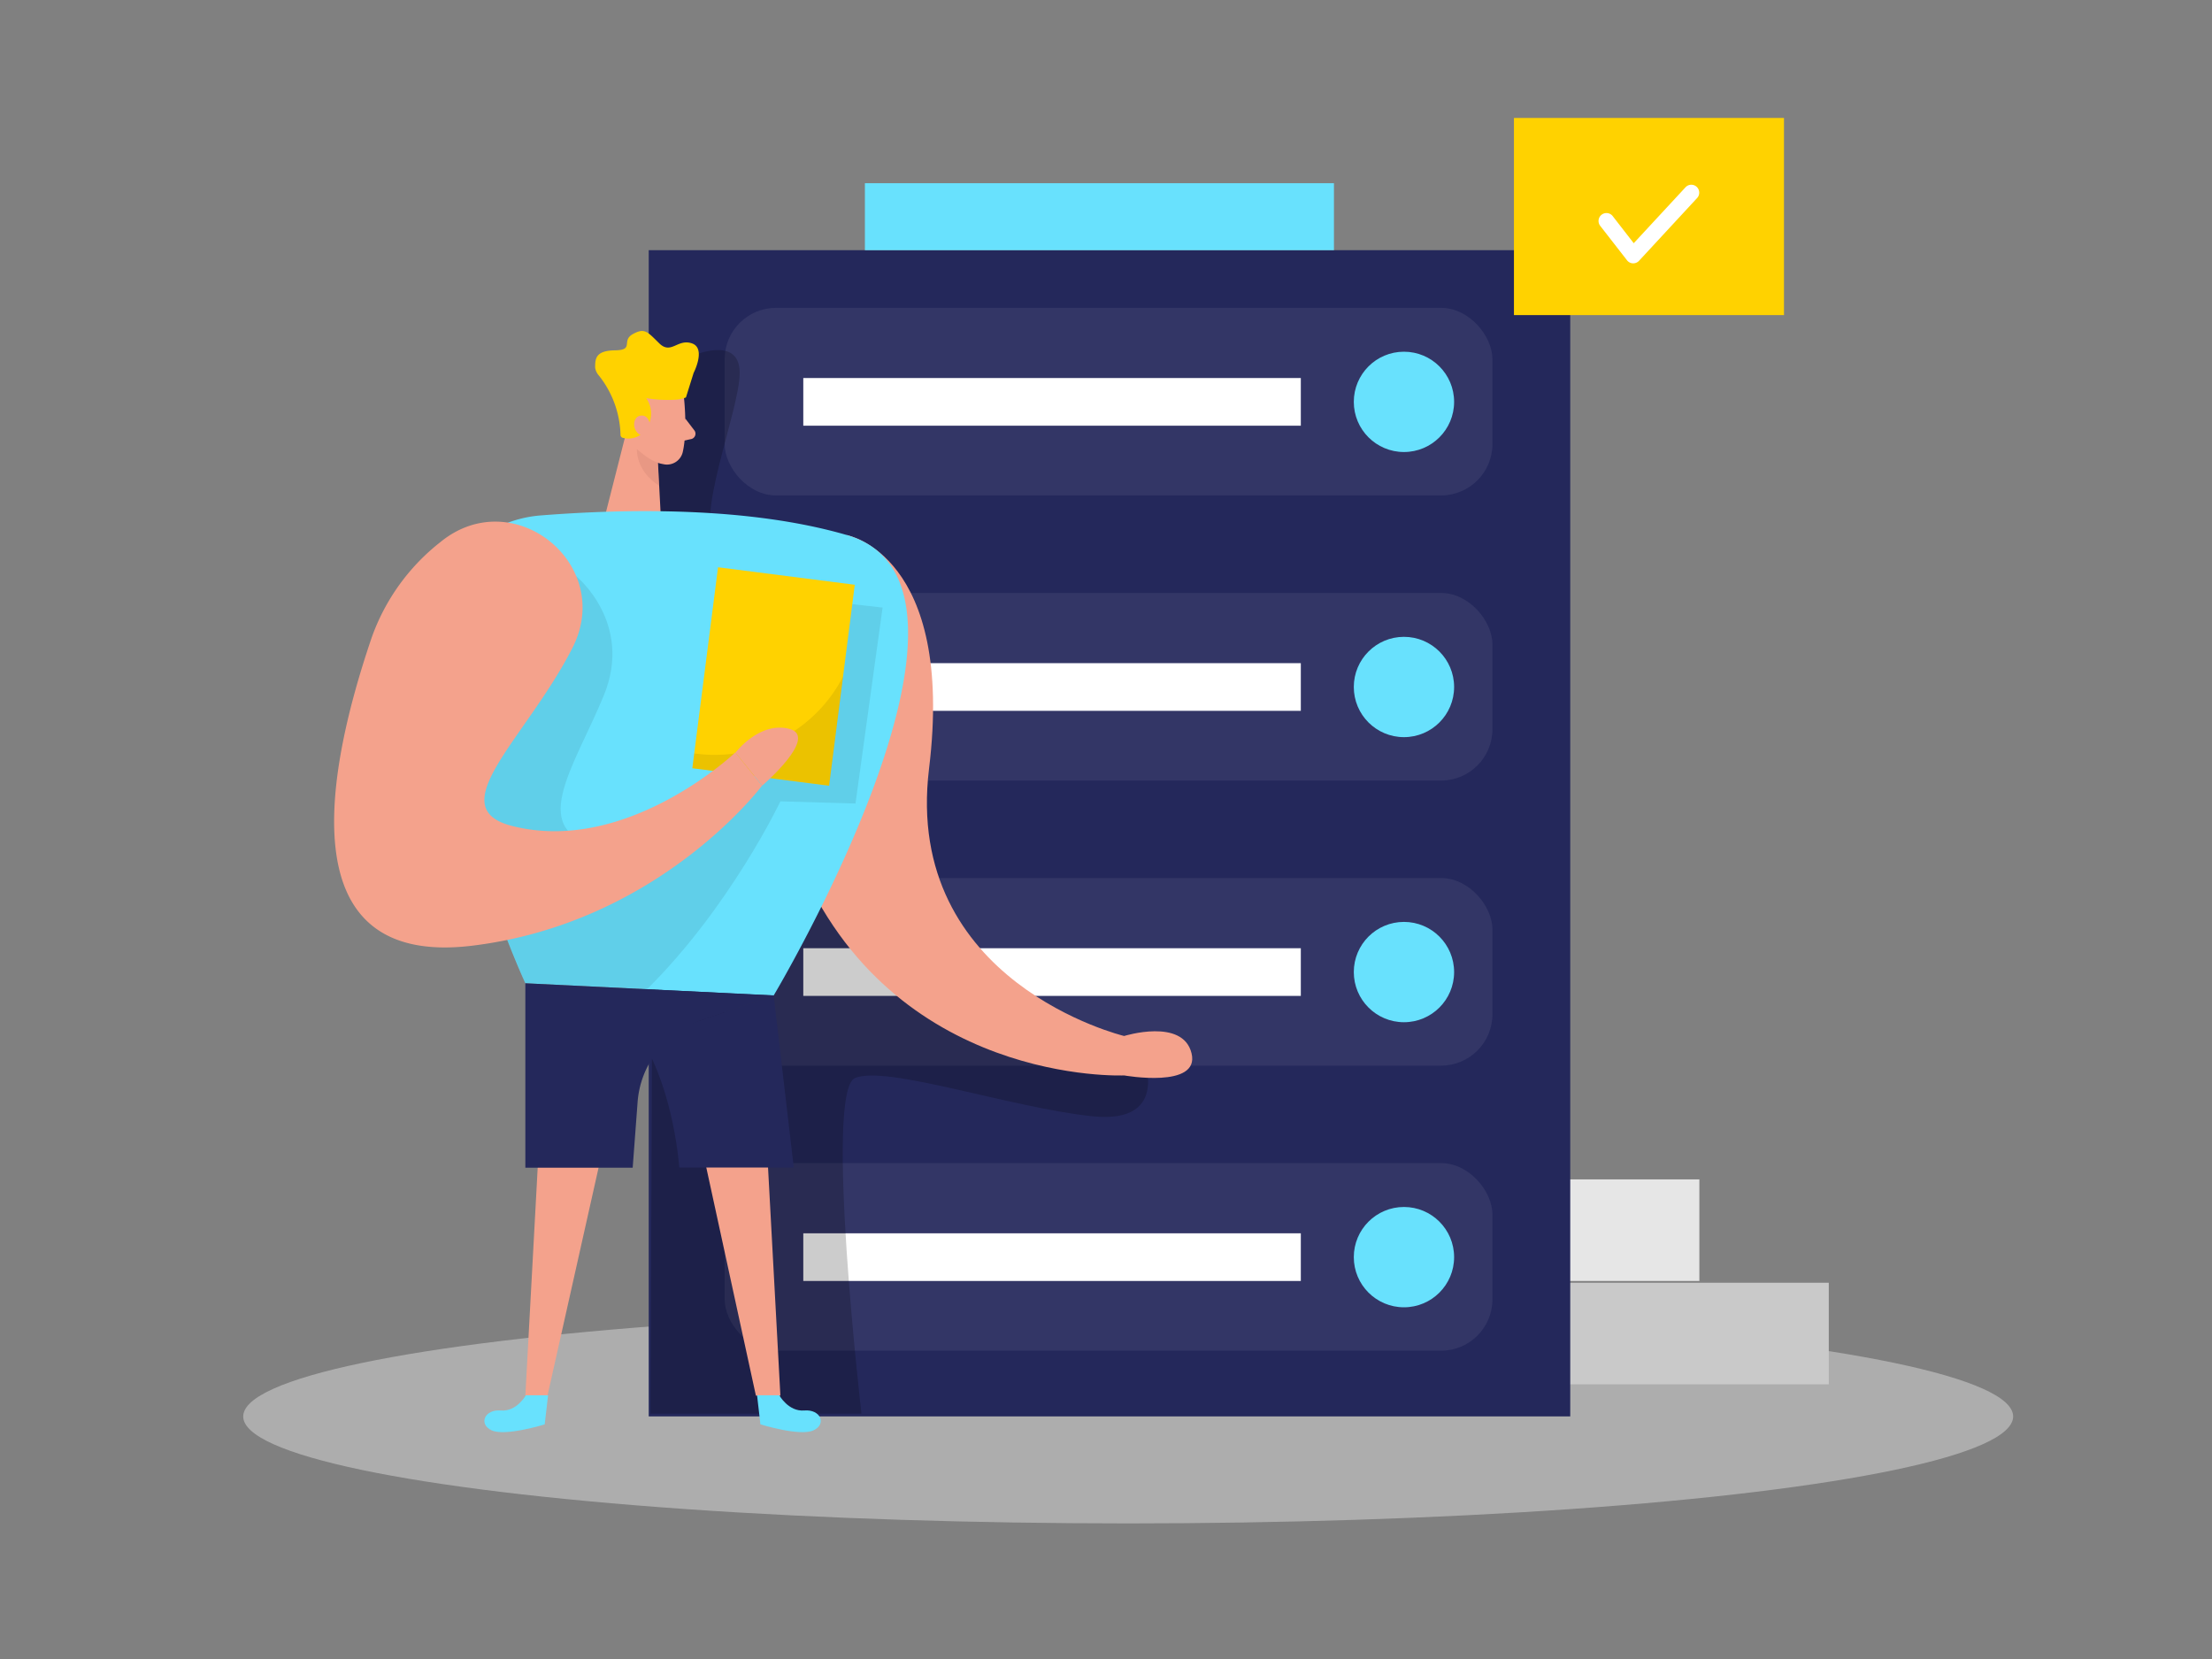 <svg id="Layer_1" data-name="Layer 1" xmlns="http://www.w3.org/2000/svg" viewBox="0 0 400 300"><rect x="0" y="0" width="400" height="300" fill="#808080" stroke="none"/><title>#85_data centre_twocolour</title><ellipse cx="204.01" cy="256.14" rx="160.03" ry="19.34" fill="#e6e6e6" opacity="0.45"/><rect x="249.37" y="213.27" width="57.93" height="18.37" fill="#e6e6e6"/><rect x="249.37" y="231.96" width="81.33" height="18.37" fill="#c9c9c9"/><rect x="117.31" y="45.24" width="166.64" height="210.89" fill="#24285b"/><rect x="131.04" y="55.67" width="138.84" height="33.92" rx="9.29" ry="9.29" fill="#fff" opacity="0.07"/><rect x="156.4" y="33.13" width="84.82" height="12.11" fill="#68e1fd"/><circle cx="253.88" cy="72.67" r="9.07" fill="#68e1fd"/><rect x="145.26" y="68.36" width="89.97" height="8.62" fill="#fff"/><rect x="131.04" y="107.23" width="138.84" height="33.92" rx="9.29" ry="9.29" fill="#fff" opacity="0.07"/><circle cx="253.88" cy="124.23" r="9.07" fill="#68e1fd"/><rect x="145.26" y="119.92" width="89.97" height="8.62" fill="#fff"/><rect x="131.04" y="158.78" width="138.84" height="33.92" rx="9.29" ry="9.29" fill="#fff" opacity="0.07"/><circle cx="253.88" cy="175.78" r="9.07" fill="#68e1fd"/><rect x="145.26" y="171.47" width="89.97" height="8.62" fill="#fff"/><rect x="131.04" y="210.33" width="138.84" height="33.92" rx="9.29" ry="9.29" fill="#fff" opacity="0.07"/><circle cx="253.88" cy="227.33" r="9.07" fill="#68e1fd"/><rect x="145.26" y="223.02" width="89.97" height="8.62" fill="#fff"/><rect x="273.77" y="21.33" width="48.83" height="35.65" fill="#ffd200"/><path d="M295.34,47.62h-.06a1.43,1.43,0,0,1-1.07-.56l-4.84-6.22a1.43,1.43,0,0,1,2.26-1.76l3.8,4.9,9.39-10.14a1.43,1.43,0,0,1,2.1,1.94L296.39,47.16A1.44,1.44,0,0,1,295.34,47.62Z" fill="#fff"/><path d="M125.21,64.36s8.55-3.84,8.55,3.07-8.72,27.76-3.92,30.7,25.52-2.21,28.81,18.57-4.34,69.21,47.92,73.91c0,0,5.58,12.78-9.1,11.24s-37.29-9.31-42.87-6.9,1.18,60.69,1.18,60.69H117.63l.26-64.15L117,90.07Z" opacity="0.2"/><path d="M123.69,72s.66,5.82-.22,9.72a2.93,2.93,0,0,1-3.54,2.21,6.47,6.47,0,0,1-5.2-4.75l-1.88-5.07A5.25,5.25,0,0,1,115,68.43C118.26,66,123.47,68.43,123.69,72Z" fill="#f4a28c"/><path d="M153.13,96.76S172.71,100.28,168,139s35.28,48.34,35.28,48.34,10.62-3.32,12.19,3.13-12.19,4-12.19,4-42,1.91-59-39C144.29,155.48,133.76,106.55,153.13,96.76Z" fill="#f4a28c"/><polygon points="113.92 75.54 109.19 94.14 119.63 96.01 118.88 81.73 113.92 75.54" fill="#f4a28c"/><path d="M112.21,78.66h0a.56.56,0,0,0,.43.52A3.88,3.88,0,0,0,117,77.35a4.86,4.86,0,0,0-.14-5.35,23.75,23.75,0,0,0,5.41.27,5.63,5.63,0,0,0,1.77-.4l1.39-4.44s2.3-4.45-.31-5.34-3.76,2.09-5.9,0-2.64-2.87-4.79-1.67.35,2.88-3.2,2.93-3.61,1.51-3.61,3.13a2.81,2.81,0,0,0,.71,1.47A18,18,0,0,1,112.21,78.66Z" fill="#ffd200"/><path d="M117.6,77.16s-.1-2.25-1.79-2-1.56,3.47.75,3.71Z" fill="#f4a28c"/><path d="M123.92,75.68l1.69,2.21a1,1,0,0,1-.55,1.49l-2.23.48Z" fill="#f4a28c"/><path d="M118.94,83.63s-1.34-.23-3.76-2.42c0,0-.34,3.82,4,6.62Z" fill="#ce8172" opacity="0.31"/><polygon points="98.52 187.38 95 252.37 99.02 252.31 113.39 188.17 98.52 187.38" fill="#f4a28c"/><polygon points="137.6 187.38 141.12 252.37 136.69 252.37 122.73 188.17 137.6 187.38" fill="#f4a28c"/><path d="M78,117.21a21.58,21.58,0,0,1,19.73-24c15.76-1.25,37.76-1.58,55.4,3.54,31.13,9-13.23,83.27-13.23,83.27L95,177.81S81.62,148.85,78,117.21Z" fill="#68e1fd"/><path d="M104.2,104.2s10.37,8.41,5,21.53-14.51,25.08,0,27.4,27.87-12.7,30.71-30.81,7.75-13.82,7.75-13.82l11.94,1.37L154.7,145.3l-13.58-.39s-9,19-24.14,34l-22-1.08L91.73,170l-11.8-31.72Z" opacity="0.08"/><path d="M95,177.81v33.35h19.41l.89-11.88a16.88,16.88,0,0,1,11.38-14.72L139.9,180Z" fill="#24285b"/><rect x="127.43" y="104" width="24.93" height="36.64" transform="translate(16.64 -16.75) rotate(7.29)" fill="#ffd200"/><path d="M152.46,122.32a26.07,26.07,0,0,1-26.91,13.92l-.34,2.67,24.73,3.16Z" opacity="0.08"/><path d="M139.9,180l3.64,31.13H122.83s-.86-13.39-6.7-23Z" fill="#24285b"/><path d="M103.54,117.11C111.2,102,92.81,87.27,79.67,98A38.14,38.14,0,0,0,67.21,115.3c-7.83,23-15.67,59.84,18.2,55.71s52.39-28.94,52.39-28.94l-4.83-6s-19.52,18.54-40.29,13.31C79.46,146.08,95.24,133.46,103.54,117.11Z" fill="#f4a28c"/><path d="M140.92,252.31s1.65,3,4.54,2.75,4.09,2.44,1.65,3.59-9.6-1.08-9.6-1.08l-.61-5.26Z" fill="#68e1fd"/><path d="M95.09,252.31s-1.65,3-4.54,2.75-4.09,2.44-1.65,3.59,9.6-1.08,9.6-1.08l.61-5.26Z" fill="#68e1fd"/><path d="M133,136.1s4.31-5.71,9.74-4.3-4.91,10.27-4.91,10.27Z" fill="#f4a28c"/></svg>